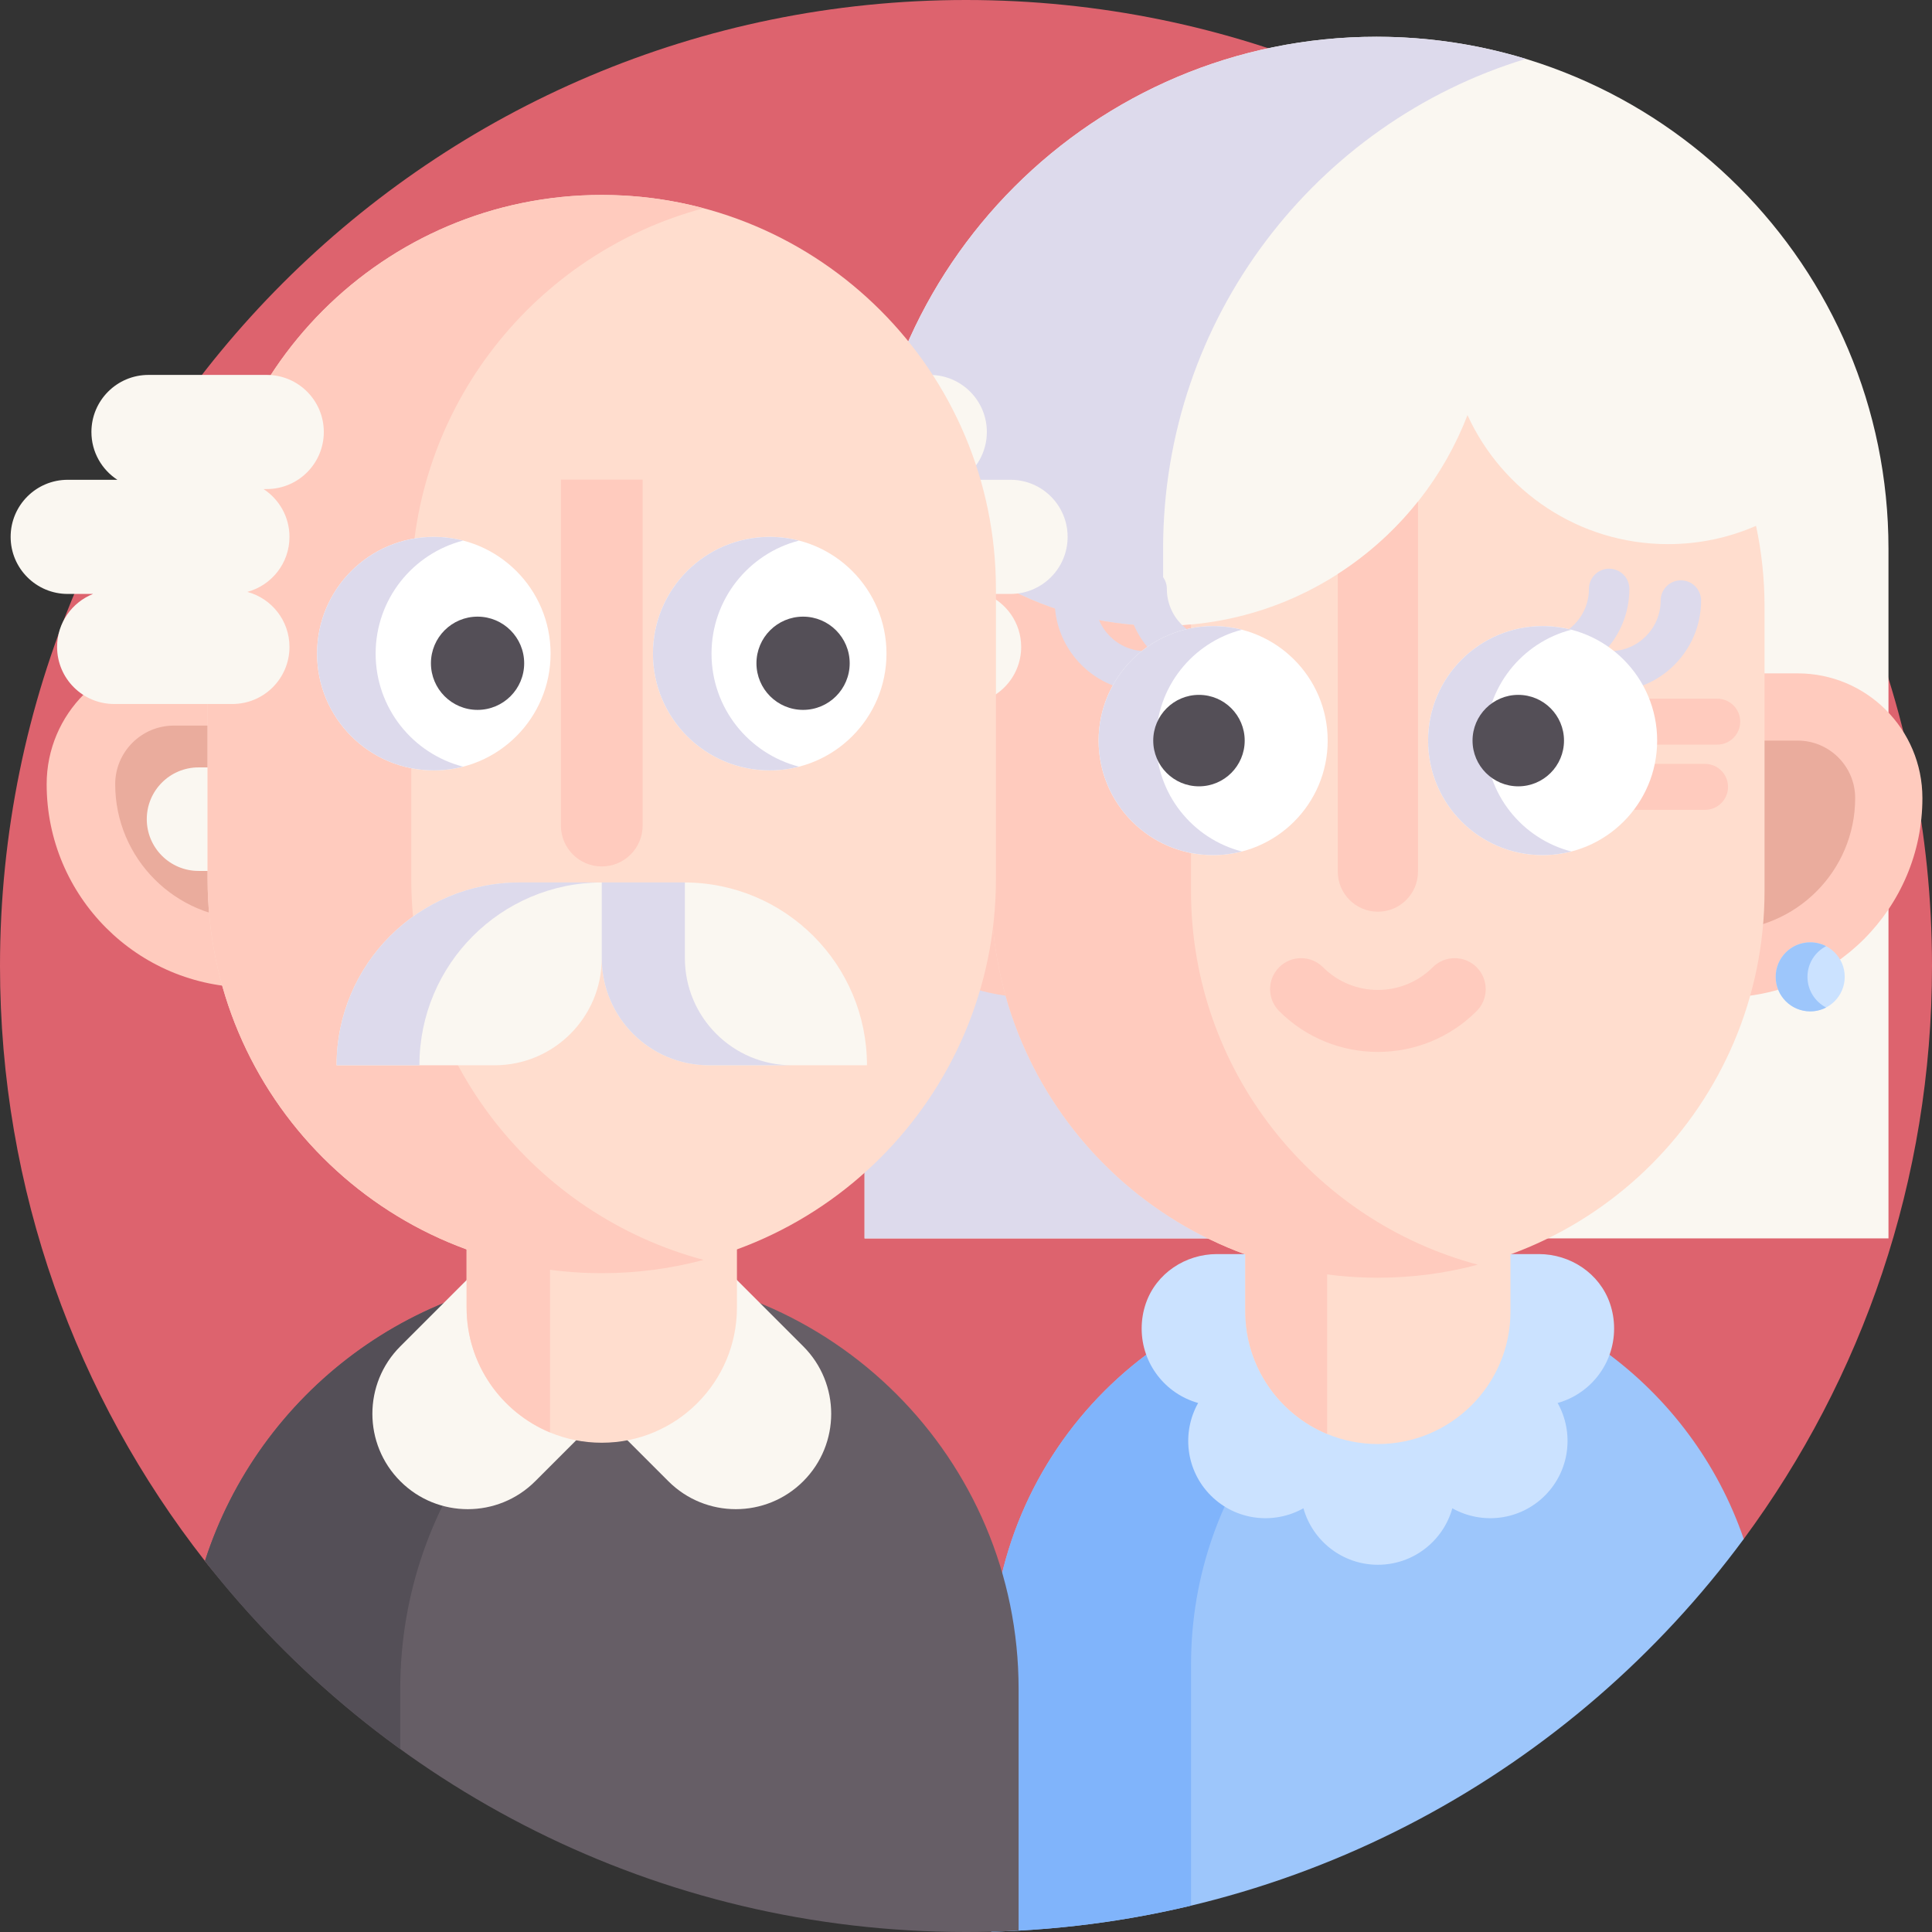 <svg id="Capa_1" enable-background="new 0 0 512 512" height="512" viewBox="0 0 512 512" width="512" xmlns="http://www.w3.org/2000/svg"><rect x="0" y="0" width="512" height="512" fill="#333333" stroke="none"/><g><path d="m512 256c0 56.85-18.53 109.37-49.89 151.85-42.303 30.76-86.83 67.01-146.47 81.24-14.78 3.53-30.05 5.78-45.7 6.61-2.4.14-4.82.24-7.24.3-2.23.05-4.46.08-6.7.08-55.99 0-107.79-17.98-149.93-48.49-19.5-14.11-36.94-14.98-51.76-33.91-34.02-43.46-54.31-98.2-54.31-157.68 0-141.38 114.62-256 256-256s256 114.62 256 256z" fill="#dd636e"/><g><path d="m462.11 407.85c-45.38 61.5-117.63 101.96-199.41 104.07v-70.85c0-56.59 45.87-102.46 102.46-102.46 44.96 0 83.16 28.96 96.95 69.24z" fill="#9dc6fb"/><path d="m391.64 342.06c-43.76 11.68-76 51.59-76 99.01v63.94c-17.05 4.07-34.76 6.44-52.94 6.91v-70.85c0-56.59 45.87-102.46 102.46-102.46 9.16 0 18.03 1.21 26.48 3.45z" fill="#80b4fb"/><path d="m364.792 9.74c-74.931 0-135.674 60.743-135.674 135.674v182.773h271.348v-182.773c0-74.931-60.743-135.674-135.674-135.674z" fill="#faf7f1"/><path d="m404.354 15.6c-55.631 16.925-96.119 68.635-96.119 129.812v125.46l56.92 57.31h-136.035v-182.77c0-74.932 60.74-135.672 135.672-135.672 13.764 0 27.047 2.052 39.562 5.86z" fill="#dddaec"/><path d="m322.515 332.343c-8.377 0-16.093 5.108-18.838 13.022-.729 2.101-1.125 4.359-1.125 6.71 0 9.404 6.336 17.31 14.966 19.731-4.39 7.814-3.28 17.886 3.369 24.535 6.649 6.649 16.72 7.76 24.535 3.369 2.421 8.63 10.328 14.966 19.731 14.966 9.404 0 17.31-6.336 19.731-14.966 7.814 4.39 17.886 3.28 24.535-3.369 6.649-6.649 7.76-16.72 3.369-24.535 8.63-2.421 14.966-10.328 14.966-19.731 0-2.351-.396-4.608-1.125-6.71-2.745-7.914-10.462-13.022-18.838-13.022z" fill="#cbe2ff"/><path d="m400.291 284.563v62.977c0 19.403-15.741 35.144-35.131 35.144-4.767 0-9.309-.946-13.45-2.663-12.731-5.287-21.694-17.832-21.694-32.481v-62.977z" fill="#ffddce"/><path d="m456.61 264.347h-182.909c-29.187 0-52.848-23.661-52.848-52.848 0-18.252 14.796-33.048 33.048-33.048h222.509c18.252 0 33.048 14.796 33.048 33.048 0 29.187-23.661 52.848-52.848 52.848z" fill="#ffcbbe"/><path d="m273.701 246.53c-19.316 0-35.031-15.715-35.031-35.032 0-8.398 6.833-15.231 15.231-15.231h222.509c8.398 0 15.231 6.833 15.231 15.231 0 19.316-15.715 35.032-35.031 35.032z" fill="#eaac9d"/><path d="m467.62 160.78v75.37c0 28.29-11.47 53.91-30.01 72.45-18.55 18.54-44.16 30.01-72.45 30.01-56.59 0-102.47-45.87-102.47-102.46v-75.37c0-2.41.08-4.8.25-7.17 13.05 7.79 28.31 12.27 44.62 12.27.23 0 .44 0 .67-.01 36.81-.28 68.17-23.39 80.67-55.86 9.21 20.17 29.54 34.19 53.15 34.19 8.29 0 16.18-1.73 23.32-4.85 1.48 6.91 2.25 14.08 2.25 21.43z" fill="#ffddce"/><g fill="#ffcbbe"><path d="m455.085 197.333h-25.178v-12.177h25.178c3.362 0 6.088 2.726 6.088 6.088 0 3.363-2.726 6.089-6.088 6.089z"/><path d="m451.859 214.616h-40.904l15.726-12.177h25.178c3.362 0 6.088 2.726 6.088 6.088 0 3.363-2.726 6.089-6.088 6.089z"/><path d="m391.63 335.15c-8.44 2.26-17.32 3.46-26.47 3.46-56.6 0-102.47-45.87-102.47-102.46v-75.37c0-2.41.08-4.8.25-7.17 13.05 7.79 28.31 12.27 44.62 12.27.23 0 .44 0 .67-.01 2.49-.02 4.96-.14 7.4-.37v70.65c0 47.43 32.24 87.34 76 99z"/><path d="m375.78 132.93v98.06c0 5.87-4.76 10.62-10.62 10.62-5.87 0-10.63-4.75-10.63-10.62v-78.87c8.1-5.19 15.28-11.68 21.25-19.19z"/><path d="m351.708 317.679v62.336c-12.729-5.282-21.687-17.832-21.687-32.47v-29.867h21.687z"/></g><g><circle cx="479.725" cy="258.87" fill="#cbe2ff" r="9.148"/><path d="m483.939 267c-1.258.655-2.699 1.022-4.218 1.022-5.048 0-9.144-4.096-9.144-9.152 0-5.048 4.096-9.144 9.144-9.144 1.52 0 2.961.367 4.218 1.022-2.943 1.528-4.943 4.594-4.943 8.122 0 3.537 2 6.602 4.943 8.13z" fill="#9dc6fb"/><circle cx="250.585" cy="258.87" fill="#cbe2ff" r="9.148"/><path d="m254.799 267c-1.258.655-2.699 1.022-4.218 1.022-5.048 0-9.144-4.096-9.144-9.152 0-5.048 4.096-9.144 9.144-9.144 1.52 0 2.961.367 4.218 1.022-2.943 1.528-4.943 4.594-4.943 8.122 0 3.537 2 6.602 4.943 8.13z" fill="#9dc6fb"/></g><path d="m391.322 267.95c-14.428 14.428-37.905 14.428-52.333 0-3.21-3.21-3.209-8.413 0-11.622s8.413-3.21 11.622 0c8.02 8.02 21.069 8.019 29.088 0 3.209-3.209 8.413-3.21 11.622 0s3.21 8.413.001 11.622z" fill="#ffcbbe"/><g fill="#dddaec"><path d="m303.632 183.28c-13.305 0-24.129-10.824-24.129-24.129 0-2.96 2.399-5.359 5.359-5.359s5.359 2.399 5.359 5.359c0 7.395 6.016 13.411 13.411 13.411 2.959 0 5.359 2.399 5.359 5.359s-2.4 5.359-5.359 5.359z"/><path d="m322.639 180.197c-13.305 0-24.129-10.824-24.129-24.129 0-2.96 2.399-5.359 5.359-5.359s5.359 2.399 5.359 5.359c0 7.395 6.017 13.411 13.411 13.411 2.959 0 5.359 2.399 5.359 5.359-.001 2.96-2.4 5.359-5.359 5.359z"/><path d="m426.679 183.28c13.305 0 24.129-10.824 24.129-24.129 0-2.96-2.399-5.359-5.359-5.359s-5.359 2.399-5.359 5.359c0 7.395-6.016 13.411-13.411 13.411-2.959 0-5.359 2.399-5.359 5.359s2.4 5.359 5.359 5.359z"/><path d="m407.672 180.197c13.305 0 24.129-10.824 24.129-24.129 0-2.96-2.399-5.359-5.359-5.359s-5.359 2.399-5.359 5.359c0 7.395-6.016 13.411-13.411 13.411-2.959 0-5.359 2.399-5.359 5.359.001 2.96 2.4 5.359 5.359 5.359z"/></g><g><circle cx="321.498" cy="196.267" fill="#fff" r="30.352"/><path d="m329.117 225.652c-2.443.629-4.987.963-7.622.963-16.765 0-30.348-13.582-30.348-30.348s13.583-30.348 30.348-30.348c2.635 0 5.18.335 7.622.963-13.086 3.375-22.746 15.245-22.746 29.385 0 14.141 9.66 26.01 22.746 29.385z" fill="#dddaec"/><circle cx="408.812" cy="196.267" fill="#fff" r="30.352"/><path d="m416.431 225.652c-2.443.629-4.987.963-7.622.963-16.765 0-30.348-13.582-30.348-30.348s13.583-30.348 30.348-30.348c2.635 0 5.18.335 7.622.963-13.086 3.375-22.746 15.245-22.746 29.385 0 14.141 9.66 26.01 22.746 29.385z" fill="#dddaec"/><g fill="#544f57"><circle cx="317.739" cy="196.267" r="12.119"/><circle cx="402.357" cy="196.267" r="12.119"/></g></g></g><g><path d="m215.065 99.357h31.336c8.353 0 15.124 6.772 15.124 15.125 0 5.309-2.741 9.97-6.878 12.669h13.162c8.353 0 15.124 6.772 15.124 15.125s-6.771 15.125-15.124 15.125h-6.71c5.578 2.227 9.524 7.668 9.524 14.041 0 8.353-6.772 15.125-15.125 15.125h-31.336c-8.353 0-15.124-6.771-15.124-15.125 0-6.98 4.735-12.84 11.164-14.583-6.429-1.743-11.164-7.602-11.164-14.583 0-5.309 2.741-9.97 6.878-12.669h-.851c-8.353 0-15.125-6.772-15.125-15.125 0-8.354 6.772-15.125 15.125-15.125z" fill="#faf7f1"/><path d="m269.94 447.59v64.03c-2.4.14-4.82.24-7.24.3-2.23.05-4.46.08-6.7.08-81.9 0-154.83-38.47-201.69-98.32 14.3-44.42 55.97-76.57 105.16-76.57 61.01 0 110.47 49.46 110.47 110.48z" fill="#665e66"/><path d="m188.01 340.84c-47.18 12.58-81.94 55.61-81.94 106.75v15.92c-19.5-14.11-36.94-30.9-51.76-49.83 14.29-44.42 55.96-76.57 105.16-76.57 9.87 0 19.43 1.3 28.54 3.73z" fill="#544f57"/><path d="m195.229 339.151-35.749-35.749-53.391 53.391c-9.872 9.872-9.872 25.877 0 35.749 9.872 9.872 25.877 9.872 35.749 0z" fill="#faf7f1"/><path d="m159.481 303.402-35.749 35.749 53.391 53.391c9.872 9.872 25.877 9.872 35.749 0 9.872-9.872 9.872-25.877 0-35.749z" fill="#faf7f1"/><path d="m195.296 282.308v64.203c0 19.781-16.047 35.828-35.815 35.828-4.86 0-9.49-.964-13.712-2.715-12.979-5.39-22.116-18.179-22.116-33.113v-64.203z" fill="#ffddce"/><path d="m207.987 261.698h-141.746c-29.755 0-53.877-24.121-53.877-53.877 0-18.607 15.084-33.691 33.691-33.691h182.118c18.607 0 33.691 15.084 33.691 33.691h-23.194c0 29.756-.928 53.877-30.683 53.877z" fill="#ffcbbe"/><path d="m66.241 243.535c-19.692 0-35.713-16.021-35.713-35.714 0-8.562 6.966-15.528 15.528-15.528h177.087c8.562 0 15.528 6.966 15.528 15.528 0 19.693 33.733 35.714 14.041 35.714z" fill="#eaac9d"/><path d="m52.614 230.803h13.717v-27.434h-13.717c-7.576 0-13.717 6.141-13.717 13.717.001 7.575 6.142 13.717 13.717 13.717z" fill="#faf7f1"/><path d="m159.476 51.662c-57.69 0-104.457 46.767-104.457 104.457v76.831c0 57.69 46.767 104.457 104.457 104.457 57.69 0 104.457-46.767 104.457-104.457v-76.83c0-57.691-46.767-104.458-104.457-104.458z" fill="#ffddce"/><path d="m186.466 333.884c-8.609 2.298-17.655 3.524-26.991 3.524-57.696 0-104.457-46.761-104.457-104.457v-76.831c0-57.687 46.761-104.457 104.457-104.457 9.336 0 18.381 1.226 26.991 3.524-44.609 11.897-77.476 52.583-77.476 100.934v76.831c.001 48.358 32.867 89.044 77.476 100.932z" fill="#ffcbbe"/><circle cx="114.969" cy="173.218" fill="#fff" r="30.943"/><path d="m122.736 203.175c-2.49.641-5.084.982-7.771.982-17.092 0-30.939-13.847-30.939-30.939s13.847-30.939 30.939-30.939c2.687 0 5.281.341 7.771.982-13.341 3.441-23.189 15.542-23.189 29.957 0 14.416 9.848 26.516 23.189 29.957z" fill="#dddaec"/><circle cx="203.983" cy="173.218" fill="#fff" r="30.943"/><path d="m211.749 203.175c-2.49.641-5.084.982-7.771.982-17.092 0-30.939-13.847-30.939-30.939s13.847-30.939 30.939-30.939c2.687 0 5.281.341 7.771.982-13.341 3.441-23.189 15.542-23.189 29.957.001 14.416 9.849 26.516 23.189 29.957z" fill="#dddaec"/><path d="m159.476 229.616c-5.98 0-10.828-4.848-10.828-10.828v-91.694h21.656v91.694c0 5.98-4.848 10.828-10.828 10.828z" fill="#ffcbbe"/><circle cx="126.557" cy="175.772" fill="#544f57" r="12.355"/><circle cx="212.822" cy="175.772" fill="#544f57" r="12.355"/><path d="m145.767 323.767v55.852c-12.977-5.385-22.11-18.179-22.11-33.102v-39.923z" fill="#ffcbbe"/><g><path d="m181.309 233.862h-21.833-21.833c-26.756 0-48.446 21.69-48.446 48.446h41.871c15.689 0 28.408-12.718 28.408-28.408 0 15.689 12.719 28.408 28.408 28.408h41.871c0-26.756-21.69-48.446-48.446-48.446z" fill="#faf7f1"/><g fill="#dddaec"><path d="m159.477 233.857c-26.712.065-48.329 21.731-48.329 48.451h-21.951c0-26.761 21.69-48.451 48.451-48.451z"/><path d="m209.908 282.308h-22.025c-15.691 0-28.407-12.724-28.407-28.407v-20.044h22.025v20.044c0 15.683 12.716 28.407 28.407 28.407z"/></g></g><path d="m70.686 99.357h-31.336c-8.353 0-15.124 6.772-15.124 15.125 0 5.309 2.741 9.97 6.878 12.669h-13.162c-8.353 0-15.124 6.772-15.124 15.125s6.771 15.124 15.124 15.124h6.71c-5.578 2.227-9.524 7.668-9.524 14.041 0 8.353 6.772 15.125 15.125 15.125h31.336c8.353 0 15.124-6.771 15.124-15.125 0-6.98-4.735-12.84-11.164-14.583 6.429-1.743 11.164-7.602 11.164-14.583 0-5.309-2.741-9.97-6.878-12.669h.851c8.353 0 15.125-6.772 15.125-15.125 0-8.353-6.772-15.124-15.125-15.124z" fill="#faf7f1"/></g></g></svg>